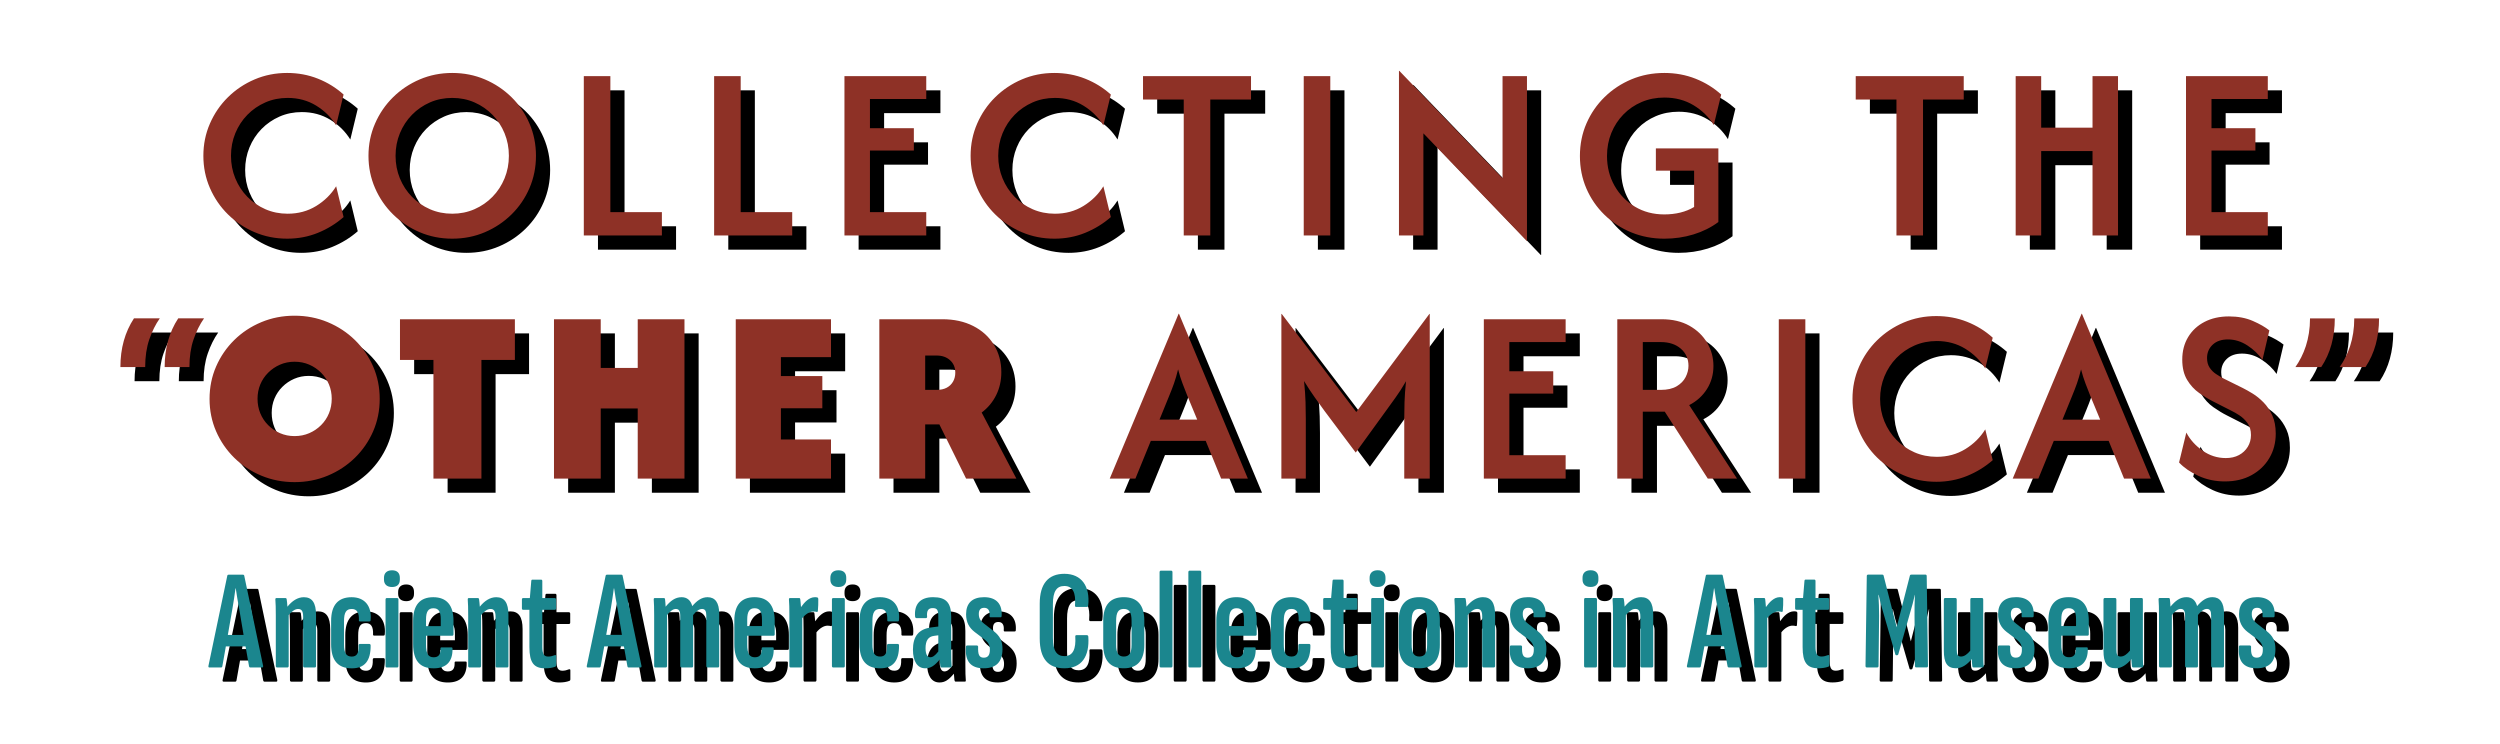 <svg xmlns="http://www.w3.org/2000/svg" xmlns:xlink="http://www.w3.org/1999/xlink" viewBox="0 0 353 105">
  <defs>
    <filter id="b" width="106.3%" height="134.4%" x="-2.5%" y="-13.8%">
      <feOffset dx="2" dy="2" in="SourceAlpha" result="shadowOffsetOuter1"/>
      <feGaussianBlur in="shadowOffsetOuter1" result="shadowBlurOuter1" stdDeviation="3"/>
      <feColorMatrix in="shadowBlurOuter1" values="0 0 0 0 0 0 0 0 0 0 0 0 0 0 0 0 0 0 0.6 0"/>
    </filter>
    <filter id="d" width="106.9%" height="244.5%" x="-2.7%" y="-57.8%">
      <feOffset dx="2" dy="2" in="SourceAlpha" result="shadowOffsetOuter1"/>
      <feGaussianBlur in="shadowOffsetOuter1" result="shadowBlurOuter1" stdDeviation="3"/>
      <feColorMatrix in="shadowBlurOuter1" values="0 0 0 0 0 0 0 0 0 0 0 0 0 0 0 0 0 0 0.6 0"/>
    </filter>
    <path id="a" d="m40.54 33.7c-1.634 0-3.162-.305-4.587-.913-1.426-.608-2.68-1.445-3.763-2.513-1.084-1.066-1.933-2.307-2.549-3.724-.618-1.416-.926-2.934-.926-4.55s.308-3.134.926-4.55c.616-1.417 1.465-2.658 2.549-3.726 1.083-1.066 2.337-1.903 3.763-2.512 1.425-.608 2.953-.912 4.587-.912 1.55 0 3.004.271 4.362.812 1.359.542 2.563 1.287 3.614 2.237l-1.051 4.351c-.699-1.134-1.642-2.062-2.824-2.788-1.184-.725-2.526-1.087-4.026-1.087-1.134 0-2.183.212-3.15.637-.967.426-1.813 1.009-2.537 1.75-.725.742-1.292 1.609-1.7 2.6-.409.992-.613 2.054-.613 3.188s.204 2.196.613 3.187c.408.992.975 1.859 1.7 2.6.724.742 1.57 1.325 2.537 1.75s2.016.638 3.15.638c1.5 0 2.842-.363 4.026-1.088 1.182-.725 2.125-1.654 2.824-2.787l1.051 4.349c-1.068.934-2.276 1.676-3.625 2.226-1.351.55-2.801.825-4.351.825m23.314-3.525c1.133 0 2.183-.213 3.149-.638.967-.424 1.813-1.008 2.538-1.75.725-.741 1.292-1.608 1.701-2.599.408-.992.612-2.054.612-3.188s-.204-2.196-.612-3.187c-.409-.992-.976-1.859-1.701-2.601-.725-.741-1.571-1.324-2.538-1.75-.966-.425-2.016-.637-3.149-.637-1.134 0-2.184.212-3.15.637-.967.426-1.813 1.009-2.537 1.75-.726.742-1.292 1.609-1.701 2.601-.408.991-.612 2.053-.612 3.187s.204 2.196.612 3.188c.409.991.975 1.858 1.701 2.599.724.742 1.57 1.326 2.537 1.75.966.425 2.016.638 3.15.638m0 3.525c-1.634 0-3.163-.304-4.588-.913-1.425-.608-2.679-1.445-3.763-2.512-1.083-1.067-1.933-2.308-2.549-3.725-.617-1.416-.925-2.934-.925-4.55s.308-3.134.925-4.55c.616-1.417 1.466-2.658 2.549-3.725 1.084-1.067 2.338-1.904 3.763-2.513 1.425-.607 2.954-.912 4.588-.912 1.649 0 3.188.305 4.612.912 1.425.609 2.679 1.446 3.763 2.513 1.083 1.067 1.929 2.308 2.537 3.725.609 1.416.913 2.934.913 4.55s-.304 3.134-.913 4.55c-.608 1.417-1.454 2.658-2.537 3.725-1.084 1.067-2.338 1.904-3.763 2.512-1.424.609-2.963.913-4.612.913m18.58-.45v-22.5h3.75v19.2h7.275v3.3zm18.401 0v-22.5h3.75v19.2h7.275v3.3zm18.401 0v-22.5h11.551v3.225h-7.95v4.125h6.2v3.15h-6.2v8.7h7.95v3.3zm29.639.45c-1.634 0-3.163-.305-4.588-.913s-2.679-1.445-3.763-2.513c-1.083-1.066-1.933-2.307-2.549-3.724-.617-1.416-.925-2.934-.925-4.55s.308-3.134.925-4.55c.616-1.417 1.466-2.658 2.549-3.726 1.084-1.066 2.338-1.903 3.763-2.512 1.425-.608 2.954-.912 4.588-.912 1.55 0 3.004.271 4.362.812 1.359.542 2.563 1.287 3.613 2.237l-1.05 4.351c-.7-1.134-1.642-2.062-2.825-2.788-1.184-.725-2.525-1.087-4.025-1.087-1.134 0-2.183.212-3.15.637-.967.426-1.813 1.009-2.537 1.75-.726.742-1.292 1.609-1.7 2.6-.41.992-.613 2.054-.613 3.188s.203 2.196.613 3.187c.408.992.974 1.859 1.7 2.6.724.742 1.57 1.325 2.537 1.75s2.016.638 3.15.638c1.5 0 2.841-.363 4.025-1.088 1.183-.725 2.125-1.654 2.825-2.787l1.05 4.349c-1.067.934-2.275 1.676-3.625 2.226s-2.8.825-4.35.825m18.269-.45v-19.2h-5.75v-3.3h15.25v3.3h-5.75v19.2zm16.944-0h3.75v-22.5h-3.75zm31.471.75-14.575-15.175v14.425h-3.45v-23.25h.05l14.575 15.175v-14.425h3.45v23.25zm19.451-.3c-1.667 0-3.221-.297-4.662-.888-1.442-.591-2.709-1.421-3.8-2.487-1.092-1.066-1.942-2.305-2.551-3.713-.608-1.408-.912-2.937-.912-4.588 0-1.649.309-3.182.925-4.599.616-1.416 1.471-2.659 2.562-3.725 1.092-1.066 2.355-1.9 3.789-2.5 1.432-.601 2.982-.9 4.649-.9 1.566 0 3.033.271 4.4.812 1.367.542 2.576 1.287 3.625 2.237l-1.049 4.3c-.701-1.133-1.651-2.062-2.851-2.787-1.2-.724-2.575-1.088-4.125-1.088-1.149 0-2.217.209-3.2.625-.984.417-1.842 1-2.574 1.75-.735.75-1.305 1.625-1.713 2.625-.409 1-.613 2.084-.613 3.25 0 1.551.354 2.95 1.063 4.2.708 1.25 1.671 2.238 2.888 2.963 1.215.725 2.59 1.087 4.125 1.087.816 0 1.578-.087 2.287-.262.708-.175 1.353-.437 1.937-.788v-5.125h-5.4v-3.149h8.825v10.399c-1.033.767-2.204 1.351-3.513 1.75-1.308.401-2.678.601-4.112.601m32.77-.45v-19.2h-5.75v-3.3h15.25v3.3h-5.75v19.2zm16.834 0v-22.5h3.601v7.274h7.25v-7.274h3.599v22.5h-3.599v-11.925h-7.25v11.925zm24.05 0v-22.5h11.55v3.225h-7.95v4.125h6.2v3.15h-6.2v8.7h7.95v3.3zm-285.414 18.575c0-1.319.16-2.553.479-3.698.32-1.146.799-2.205 1.438-3.177h3.645c-.596.847-1.089 1.837-1.478 2.969-.39 1.132-.584 2.433-.584 3.906zm-6.25 0c0-1.319.16-2.553.479-3.698.32-1.146.799-2.205 1.438-3.177h3.646c-.597.847-1.09 1.837-1.479 2.969-.39 1.132-.584 2.433-.584 3.906zm24.59 9.75c.75 0 1.441-.138 2.075-.413.633-.274 1.192-.653 1.675-1.137.483-.483.854-1.042 1.112-1.676.259-.632.388-1.316.388-2.049 0-.716-.129-1.388-.388-2.013-.258-.625-.629-1.179-1.112-1.662-.483-.484-1.042-.863-1.675-1.138-.634-.274-1.325-.412-2.075-.412-.733 0-1.417.138-2.05.412-.634.275-1.192.654-1.675 1.138-.484.483-.854 1.037-1.113 1.662-.258.625-.387 1.297-.387 2.013 0 .733.129 1.417.387 2.049.259.634.629 1.193 1.113 1.676.483.484 1.041.863 1.675 1.137.633.275 1.317.413 2.05.413m0 6.5c-1.667 0-3.229-.305-4.687-.913-1.459-.608-2.734-1.449-3.826-2.524-1.091-1.076-1.946-2.322-2.562-3.738-.616-1.417-.925-2.941-.925-4.575s.309-3.158.925-4.575c.616-1.416 1.471-2.662 2.562-3.738 1.092-1.075 2.367-1.916 3.826-2.525 1.458-.608 3.02-.912 4.687-.912 1.666 0 3.229.304 4.687.912 1.459.609 2.738 1.45 3.838 2.525 1.1 1.076 1.958 2.322 2.575 3.738.617 1.417.925 2.941.925 4.575s-.308 3.158-.925 4.575c-.617 1.416-1.475 2.662-2.575 3.738-1.1 1.075-2.379 1.916-3.838 2.524-1.458.608-3.021.913-4.687.913m19.613-.5v-16.75h-4.725v-5.75h16.225v5.75h-4.725v16.75zm17.02 0v-22.5h6.6v6.875h5.224v-6.875h6.601v22.5h-6.601v-9.9h-5.224v9.9zm25.666 0v-22.5h13.449v5.35h-7.074v2.674h5.85v4.551h-5.85v4.4h7.074v5.525zm26.748-12.525h1.625c.566 0 1.042-.104 1.425-.312.384-.209.679-.496.888-.863.208-.366.312-.783.312-1.25 0-.733-.246-1.32-.737-1.762-.492-.442-1.121-.663-1.888-.663h-1.625zm-6.475 12.525v-22.5h8.9c1.65 0 3.1.317 4.35.951 1.25.632 2.225 1.516 2.925 2.649.7 1.134 1.05 2.425 1.05 3.875 0 1.184-.241 2.263-.725 3.237-.483.976-1.167 1.797-2.049 2.463l4.899 9.325h-7.1l-3.775-7.65h-2v7.65zm39.56-8.325h5.325l-1.4-3.375c-.234-.6-.459-1.179-.675-1.737-.217-.559-.425-1.221-.625-1.988-.184.75-.375 1.409-.575 1.975s-.425 1.15-.675 1.75zm-7.025 8.325 9.725-23.275h.05l9.725 23.275h-3.775l-2.176-5.325h-7.75l-2.174 5.325zm24.234 0v-23.25h.05l10.525 13.85 10.324-13.85h.051v23.25h-3.6v-8.425c0-.717.012-1.504.038-2.363.024-.858.095-1.846.212-2.962-.517.899-1.017 1.679-1.5 2.337-.484.659-.925 1.271-1.326 1.838l-4.274 5.9-4.425-5.9c-.4-.55-.85-1.175-1.35-1.875s-1.009-1.475-1.525-2.325c.116 1.117.188 2.108.212 2.975.026.866.038 1.658.038 2.375v8.425zm28.587 0v-22.5h11.551v3.225h-7.95v4.125h6.2v3.15h-6.2v8.7h7.95v3.3zm22.446-12.525h2.55c.916 0 1.662-.171 2.237-.513.575-.341.996-.774 1.263-1.299.266-.525.399-1.054.399-1.587 0-.984-.358-1.788-1.074-2.413-.717-.625-1.659-.938-2.825-.938h-2.55zm-3.601 12.525v-22.5h6.25c1.534 0 2.842.304 3.925.912 1.084.609 1.921 1.414 2.513 2.414s.888 2.091.888 3.274c0 1.2-.305 2.284-.912 3.25-.61.967-1.447 1.726-2.513 2.275l6.75 10.375h-4.125l-6.075-9.45h-3.1v9.45zm22.802.001h3.75v-22.5h-3.75zm22.231.45c-1.634 0-3.162-.305-4.587-.913-1.426-.608-2.68-1.445-3.763-2.513-1.084-1.066-1.933-2.307-2.549-3.724-.618-1.416-.926-2.934-.926-4.55s.308-3.134.926-4.55c.616-1.417 1.465-2.658 2.549-3.726 1.083-1.066 2.337-1.903 3.763-2.512 1.425-.608 2.953-.912 4.587-.912 1.55 0 3.004.271 4.362.812 1.359.542 2.563 1.287 3.614 2.237l-1.051 4.351c-.699-1.134-1.642-2.062-2.824-2.788-1.184-.725-2.526-1.087-4.026-1.087-1.134 0-2.183.212-3.15.637-.967.426-1.813 1.009-2.537 1.75-.725.742-1.292 1.609-1.7 2.6-.409.992-.613 2.054-.613 3.188s.204 2.196.613 3.187c.408.992.975 1.859 1.7 2.6.724.742 1.57 1.325 2.537 1.75s2.016.638 3.15.638c1.5 0 2.842-.363 4.026-1.088 1.182-.725 2.125-1.654 2.824-2.787l1.051 4.349c-1.068.934-2.276 1.676-3.625 2.226-1.351.55-2.801.825-4.351.825m17.824-8.775h5.325l-1.4-3.375c-.234-.6-.459-1.179-.675-1.737-.217-.559-.425-1.221-.625-1.988-.184.75-.375 1.409-.575 1.975s-.425 1.15-.675 1.75zm-7.025 8.325 9.725-23.275h.05l9.725 23.275h-3.775l-2.176-5.325h-7.75l-2.174 5.325zm29.966.4c-1.351 0-2.597-.262-3.738-.787-1.142-.525-2.054-1.154-2.738-1.888l1.026-4.224c.516.983 1.274 1.829 2.274 2.537 1 .709 2.101 1.062 3.301 1.062.716 0 1.337-.141 1.862-.425.525-.283.938-.671 1.238-1.162.299-.492.45-1.046.45-1.663 0-.682-.167-1.25-.5-1.7-.334-.449-.713-.813-1.138-1.087-.425-.275-.779-.479-1.062-.612l-2.701-1.375c-.599-.301-1.237-.688-1.912-1.163-.674-.475-1.242-1.091-1.7-1.85-.459-.759-.687-1.713-.687-2.862 0-1.2.275-2.259.825-3.176.55-.916 1.32-1.633 2.312-2.149.992-.517 2.146-.776 3.462-.776 1.267 0 2.388.213 3.364.638.974.425 1.753.871 2.336 1.338l-.974 4.149c-.55-.783-1.259-1.458-2.125-2.024-.867-.567-1.784-.851-2.75-.851-.917 0-1.638.25-2.163.75s-.787 1.125-.787 1.875c0 .534.121.984.362 1.351.241.366.546.671.913.912.366.242.725.454 1.074.638l2.726 1.349c.399.2.858.459 1.375.776.516.316 1.024.729 1.524 1.237.5.509.913 1.121 1.238 1.838s.488 1.574.488 2.574c0 1.284-.3 2.434-.901 3.45-.599 1.017-1.437 1.821-2.512 2.413-1.074.591-2.329.887-3.762.887m18.264-23.02h3.5c0 2.625-.625 4.937-1.917 6.874h-3.645c1.188-1.708 2.062-3.936 2.062-6.874m-6.248 0h3.499c0 2.625-.625 4.937-1.916 6.874h-3.646c1.188-1.708 2.063-3.936 2.063-6.874"/>
    <path id="c" d="m32.171 89.648h2.22l-.64-3.801c-.18-.92-.32-1.82-.46-2.761h-.04c-.12.941-.261 1.841-.42 2.782zm-2.741 4.381 2.661-12.723c.019-.12.1-.16.2-.16h2c.12 0 .18.04.2.16l2.66 12.703c.021.16-.019.241-.139.241h-1.66c-.101 0-.16-.061-.181-.141l-.5-2.84h-2.78l-.5 2.82c-.021.1-.08.161-.181.161h-1.64c-.12 0-.16-.081-.14-.221zm9.514.02v-7.142c0-1.04-.021-1.76-.061-2.22-.019-.16.04-.241.141-.241h1.26c.12 0 .18.04.2.201.04.26.08.66.1 1.02.66-.82 1.44-1.341 2.321-1.341 1.16 0 1.72.781 1.72 2.501v7.222c0 .12-.06.2-.18.2h-1.461c-.1 0-.18-.08-.18-.2v-7.002c0-.74-.219-1.06-.7-1.06-.42 0-.86.28-1.34.861v7.201c0 .12-.08.2-.18.2h-1.46c-.1 0-.18-.08-.18-.2m7.81-3.1v-3.261c0-2.24.979-3.361 2.9-3.361 1.821 0 2.841 1.221 2.681 3.161 0 .2-.06.26-.2.26h-1.32c-.1 0-.161-.08-.14-.2.04-1.04-.28-1.56-1.001-1.56-.779 0-1.1.46-1.1 1.74v3.221c0 1.26.3 1.76 1.1 1.76.7 0 1.001-.48.961-1.54 0-.16.059-.241.18-.241h1.34c.1 0 .18.081.18.201.02 2.18-.84 3.241-2.661 3.241-1.96 0-2.92-1.12-2.92-3.421m7.684 3.1v-9.402c0-.12.08-.201.16-.201h1.5c.08 0 .16.081.16.201v9.402c0 .12-.08.2-.16.2h-1.5c-.08 0-.16-.08-.16-.2m-.22-12.203v-.26c0-.68.42-1.06 1.14-1.06.721 0 1.101.38 1.101 1.06v.26c0 .66-.38 1.041-1.101 1.041-.72 0-1.14-.381-1.14-1.041m8.017 6.561v-.939c0-1.122-.301-1.582-1.041-1.582-.72 0-1.04.481-1.04 1.582v.939zm-3.901 2.521v-3.281c0-2.24 1-3.321 2.84-3.321 1.881 0 2.861 1.121 2.861 3.341v1.9c0 .141-.08.2-.18.2h-3.701v1.221c0 1.3.301 1.82 1.08 1.82.681 0 .98-.38.961-1.18-.021-.14.04-.22.14-.22h1.4c.12 0 .16.06.16.18.04 1.82-.86 2.781-2.661 2.781-1.96 0-2.9-1.101-2.9-3.441zm7.774 3.121v-7.142c0-1.04-.02-1.76-.06-2.22-.02-.16.04-.241.14-.241h1.261c.119 0 .18.04.199.201.04.26.08.66.101 1.02.66-.82 1.44-1.341 2.32-1.341 1.16 0 1.721.781 1.721 2.501v7.222c0 .12-.061.2-.181.2h-1.46c-.1 0-.18-.08-.18-.2v-7.002c0-.74-.22-1.06-.7-1.06-.421 0-.86.28-1.341.861v7.201c0 .12-.08.2-.179.2h-1.461c-.1 0-.18-.08-.18-.2m8.646-2.661v-5.28h-.88c-.1 0-.18-.061-.18-.2v-1.261c0-.12.06-.2.18-.2h.941l.199-2.401c.02-.16.06-.2.18-.2h1.22c.101 0 .16.08.16.2v2.401h1.761c.1 0 .18.08.18.2v1.261c0 .139-.08.2-.18.2h-1.761v5.201c0 1.019.221 1.399.841 1.399.319 0 .62-.079.92-.199.14-.04.2.02.2.14v1.26c0 .12-.04.2-.16.24-.36.14-.86.22-1.4.22-1.601 0-2.221-.82-2.221-2.981m10.841-1.74h2.22l-.64-3.801c-.18-.92-.32-1.82-.46-2.761h-.04c-.12.941-.261 1.841-.42 2.782zm-2.741 4.381 2.661-12.723c.019-.12.1-.16.2-.16h2c.12 0 .18.04.2.16l2.66 12.703c.021.16-.019.241-.139.241h-1.66c-.101 0-.16-.061-.181-.141l-.5-2.84h-2.78l-.5 2.82c-.021.1-.08.161-.181.161h-1.64c-.12 0-.16-.081-.14-.221zm9.514.02v-7.142c0-1.04-.021-1.76-.061-2.22-.019-.16.04-.241.141-.241h1.3c.08 0 .14.04.16.201.04.32.06.68.08 1.02.68-.82 1.34-1.341 2.261-1.341.74 0 1.28.421 1.5 1.261.64-.76 1.32-1.261 2.16-1.261 1.08 0 1.641.781 1.641 2.322v7.401c0 .12-.061.2-.161.2h-1.48c-.1 0-.18-.08-.18-.2v-7.142c0-.64-.179-.92-.6-.92-.4 0-.821.3-1.26.861v7.201c0 .12-.061.2-.16.2h-1.481c-.099 0-.179-.08-.179-.2v-7.142c0-.64-.201-.92-.62-.92-.38 0-.801.3-1.241.861v7.201c0 .12-.08.2-.18.2h-1.481c-.079 0-.159-.08-.159-.2m15.221-5.642v-.939c0-1.122-.301-1.582-1.041-1.582-.72 0-1.04.481-1.04 1.582v.939zm-3.901 2.521v-3.281c0-2.24 1-3.321 2.84-3.321 1.881 0 2.861 1.121 2.861 3.341v1.9c0 .141-.08.2-.18.2h-3.701v1.221c0 1.3.301 1.82 1.08 1.82.681 0 .98-.38.961-1.18-.021-.14.04-.22.14-.22h1.4c.12 0 .16.06.16.18.04 1.82-.86 2.781-2.661 2.781-1.96 0-2.9-1.101-2.9-3.441zm7.774 3.121v-7.142c0-1.04-.021-1.76-.061-2.22-.019-.16.04-.241.141-.241h1.3c.08 0 .14.04.16.201.04.28.06.7.1 1.08.48-.68 1.14-1.401 1.961-1.401.139 0 .219 0 .339.04.121.021.14.12.14.261 0 .54 0 1.08-.059 1.62-.021.14-.06.18-.161.16-.139-.04-.299-.06-.48-.06-.5 0-1.1.36-1.56.94v6.762c0 .12-.08.2-.18.2h-1.481c-.079 0-.159-.08-.159-.2m6.006 0v-9.402c0-.12.08-.201.159-.201h1.501c.08 0 .16.081.16.201v9.402c0 .12-.08.2-.16.2h-1.501c-.079 0-.159-.08-.159-.2m-.221-12.203v-.26c0-.68.42-1.06 1.141-1.06.72 0 1.101.38 1.101 1.06v.26c0 .66-.381 1.041-1.101 1.041-.721 0-1.141-.381-1.141-1.041m4.116 9.102v-3.261c0-2.24.979-3.361 2.9-3.361 1.821 0 2.841 1.221 2.681 3.161 0 .2-.06.26-.2.26h-1.32c-.1 0-.161-.08-.14-.2.04-1.04-.28-1.56-1.001-1.56-.779 0-1.1.46-1.1 1.74v3.221c0 1.26.3 1.76 1.1 1.76.7 0 1.001-.48.961-1.54 0-.16.059-.241.18-.241h1.34c.1 0 .18.081.18.201.02 2.18-.84 3.241-2.661 3.241-1.96 0-2.92-1.12-2.92-3.421m9.985 1.86c.34 0 .66-.2 1.141-.82v-2.281l-.601.08c-.82.1-1.2.68-1.2 1.741 0 .82.24 1.28.66 1.28m-2.44-1.061c0-1.839.759-2.94 2.66-3.16l.921-.12v-1.381c0-.939-.141-1.219-.801-1.219-.62 0-.861.379-.78 1.219 0 .12-.06.201-.18.201h-1.28c-.14 0-.22-.06-.241-.241-.139-1.74.741-2.72 2.541-2.72 1.821 0 2.561.76 2.561 2.76v4.701c0 1.121.019 1.821.06 2.241.02.14-.02.22-.121.22h-1.299c-.101 0-.141-.04-.181-.2-.02-.24-.06-.58-.08-.92-.74.88-1.26 1.241-2.04 1.241-1.101 0-1.74-.961-1.74-2.622m7.483-.399c0-.141.061-.2.181-.2h1.38c.08 0 .16.08.16.179-.04 1.101.139 1.541.8 1.541.58 0 .86-.36.86-1.121 0-.639-.22-1.02-.74-1.44l-1.401-1.06c-.8-.62-1.219-1.38-1.219-2.52 0-1.541.86-2.401 2.54-2.401 1.74 0 2.6.98 2.48 2.661 0 .12-.06.179-.18.179h-1.36c-.1 0-.18-.019-.16-.219.06-.72-.2-1.12-.76-1.12-.52 0-.761.299-.761.86 0 .599.201.96.721 1.36l1.34 1.04c.921.72 1.28 1.401 1.28 2.58 0 1.781-.88 2.702-2.66 2.702-1.86 0-2.661-1.042-2.501-3.021m10.42-1.181v-4.941c0-2.801 1.221-4.201 3.48-4.201 2.421 0 3.662 1.76 3.362 4.481-.021.12-.08.2-.16.2h-1.54c-.121 0-.181-.101-.161-.24.14-1.78-.32-2.721-1.501-2.721-1.099 0-1.62.761-1.62 2.581v4.721c0 1.841.54 2.6 1.62 2.6 1.261 0 1.641-1.08 1.541-2.74-.02-.14.041-.22.161-.22h1.46c.12 0 .2.06.219.22.181 2.8-.939 4.461-3.381 4.461-2.259 0-3.48-1.341-3.48-4.201m12.968.86v-3.341c0-1.221-.32-1.7-1.101-1.7-.759 0-1.08.479-1.08 1.7v3.341c0 1.2.341 1.68 1.08 1.68.781 0 1.101-.48 1.101-1.68m-4.001.02v-3.401c0-2.2.98-3.321 2.9-3.321 1.921 0 2.902 1.121 2.902 3.321v3.401c0 2.201-.981 3.321-2.902 3.321-1.92 0-2.9-1.12-2.9-3.321m7.956 3.001v-13.263c0-.12.08-.2.159-.2h1.501c.08 0 .16.08.16.2v13.263c0 .12-.08.2-.16.2h-1.501c-.079 0-.159-.08-.159-.2m4.064 0v-13.263c0-.12.08-.2.16-.2h1.5c.08 0 .16.08.16.2v13.263c0 .12-.08.2-.16.2h-1.5c-.08 0-.16-.08-.16-.2m7.847-5.642v-.939c0-1.122-.3-1.582-1.04-1.582-.72 0-1.04.481-1.04 1.582v.939zm-3.9 2.521v-3.281c0-2.24 1-3.321 2.84-3.321 1.88 0 2.861 1.121 2.861 3.341v1.9c0 .141-.08.2-.181.2h-3.7v1.221c0 1.3.3 1.82 1.08 1.82.68 0 .98-.38.96-1.18-.02-.14.04-.22.141-.22h1.4c.119 0 .159.06.159.18.04 1.82-.859 2.781-2.66 2.781-1.961 0-2.9-1.101-2.9-3.441zm7.705.02v-3.261c0-2.24.979-3.361 2.9-3.361 1.821 0 2.841 1.221 2.681 3.161 0 .2-.06.26-.2.26h-1.32c-.1 0-.161-.08-.14-.2.04-1.04-.28-1.56-1.001-1.56-.779 0-1.1.46-1.1 1.74v3.221c0 1.26.3 1.76 1.1 1.76.7 0 1.001-.48.961-1.54 0-.16.059-.241.18-.241h1.34c.1 0 .18.081.18.201.02 2.18-.84 3.241-2.661 3.241-1.96 0-2.92-1.12-2.92-3.421m8.446.439v-5.28h-.881c-.099 0-.18-.061-.18-.2v-1.261c0-.12.06-.2.18-.2h.941l.2-2.401c.019-.16.059-.2.179-.2h1.221c.1 0 .16.08.16.2v2.401h1.76c.101 0 .181.08.181.2v1.261c0 .139-.08.2-.181.2h-1.76v5.201c0 1.019.22 1.399.84 1.399.32 0 .62-.079.92-.199.141-.04.2.02.2.14v1.26c0 .12-.04.2-.16.24-.359.14-.859.22-1.4.22-1.6 0-2.22-.82-2.22-2.981m5.716 2.661v-9.402c0-.12.08-.201.159-.201h1.501c.08 0 .16.081.16.201v9.402c0 .12-.08.2-.16.2h-1.501c-.079 0-.159-.08-.159-.2m-.221-12.203v-.26c0-.68.42-1.06 1.141-1.06.72 0 1.101.38 1.101 1.06v.26c0 .66-.381 1.041-1.101 1.041-.721 0-1.141-.381-1.141-1.041m8.118 9.182v-3.341c0-1.221-.32-1.7-1.101-1.7-.759 0-1.08.479-1.08 1.7v3.341c0 1.2.341 1.68 1.08 1.68.781 0 1.101-.48 1.101-1.68m-4.001.02v-3.401c0-2.2.98-3.321 2.9-3.321 1.921 0 2.902 1.121 2.902 3.321v3.401c0 2.201-.981 3.321-2.902 3.321-1.92 0-2.9-1.12-2.9-3.321m7.922 3.001v-7.142c0-1.04-.021-1.76-.061-2.22-.019-.16.04-.241.141-.241h1.26c.12 0 .18.04.2.201.04.26.08.66.1 1.02.66-.82 1.44-1.341 2.321-1.341 1.16 0 1.72.781 1.72 2.501v7.222c0 .12-.06.2-.18.2h-1.461c-.1 0-.18-.08-.18-.2v-7.002c0-.74-.219-1.06-.7-1.06-.42 0-.86.28-1.34.861v7.201c0 .12-.08.2-.18.2h-1.46c-.1 0-.18-.08-.18-.2m7.765-2.7c0-.141.06-.2.18-.2h1.381c.079 0 .159.08.159.179-.04 1.101.14 1.541.801 1.541.58 0 .86-.36.86-1.121 0-.639-.221-1.02-.74-1.44l-1.401-1.06c-.801-.62-1.22-1.38-1.22-2.52 0-1.541.86-2.401 2.541-2.401 1.74 0 2.6.98 2.48 2.661 0 .12-.061.179-.181.179h-1.359c-.101 0-.181-.019-.16-.219.059-.72-.2-1.12-.761-1.12-.519 0-.76.299-.76.86 0 .599.201.96.72 1.36l1.341 1.04c.92.72 1.28 1.401 1.28 2.58 0 1.781-.881 2.702-2.661 2.702-1.86 0-2.66-1.042-2.5-3.021m10.48 2.7v-9.402c0-.12.08-.201.16-.201h1.5c.08 0 .16.081.16.201v9.402c0 .12-.08.2-.16.2h-1.5c-.08 0-.16-.08-.16-.2m-.22-12.203v-.26c0-.68.42-1.06 1.14-1.06.721 0 1.101.38 1.101 1.06v.26c0 .66-.38 1.041-1.101 1.041-.72 0-1.14-.381-1.14-1.041m4.302 12.203v-7.142c0-1.04-.02-1.76-.06-2.22-.02-.16.04-.241.14-.241h1.261c.119 0 .18.04.199.201.04.26.08.66.101 1.02.66-.82 1.44-1.341 2.32-1.341 1.16 0 1.721.781 1.721 2.501v7.222c0 .12-.061.2-.181.2h-1.46c-.1 0-.18-.08-.18-.2v-7.002c0-.74-.22-1.06-.7-1.06-.421 0-.86.28-1.341.861v7.201c0 .12-.08.2-.179.2h-1.461c-.1 0-.18-.08-.18-.2m13.18-4.401h2.22l-.64-3.801c-.18-.92-.32-1.82-.46-2.761h-.04c-.12.941-.261 1.841-.42 2.782zm-2.741 4.381 2.661-12.723c.019-.12.1-.16.2-.16h2c.12 0 .18.04.2.16l2.66 12.703c.021.16-.019.241-.139.241h-1.66c-.101 0-.16-.061-.181-.141l-.5-2.84h-2.78l-.5 2.82c-.021.1-.08.161-.181.161h-1.64c-.12 0-.16-.081-.14-.221zm9.515.02v-7.142c0-1.04-.021-1.76-.061-2.22-.019-.16.04-.241.141-.241h1.3c.08 0 .14.04.16.201.04.28.06.7.1 1.08.48-.68 1.14-1.401 1.961-1.401.139 0 .219 0 .339.04.121.021.14.12.14.261 0 .54 0 1.08-.059 1.62-.021.14-.06.18-.161.16-.139-.04-.299-.06-.48-.06-.5 0-1.1.36-1.56.94v6.762c0 .12-.08.2-.18.2h-1.481c-.079 0-.159-.08-.159-.2m6.819-2.661v-5.28h-.88c-.1 0-.18-.061-.18-.2v-1.261c0-.12.06-.2.18-.2h.941l.199-2.401c.02-.16.06-.2.18-.2h1.22c.101 0 .16.08.16.2v2.401h1.761c.1 0 .18.08.18.2v1.261c0 .139-.08.2-.18.2h-1.761v5.201c0 1.019.221 1.399.841 1.399.319 0 .62-.079.92-.199.14-.04.2.02.2.14v1.26c0 .12-.04.2-.16.24-.36.14-.86.22-1.4.22-1.601 0-2.221-.82-2.221-2.981m8.88 2.661.181-12.703c0-.12.059-.2.179-.2h2c.101 0 .181.04.201.16l1.84 7.262 1.861-7.262c.019-.12.099-.16.219-.16h2.001c.1 0 .16.08.16.2l.18 12.703c0 .12-.08.2-.18.2h-1.48c-.12 0-.181-.08-.181-.2l-.059-7.062c-.021-1.04.019-2.08.059-2.98h-.019c-.181.84-.42 1.7-.66 2.5l-1.66 5.861c-.04.12-.101.16-.201.16h-.08c-.08 0-.14-.04-.16-.16l-1.7-5.881c-.24-.8-.46-1.64-.641-2.48h-.04c.061.9.101 1.92.101 2.98l-.08 7.062c0 .12-.061.2-.181.2h-1.5c-.08 0-.16-.08-.16-.2m11.061-2.181v-7.201c0-.141.08-.221.18-.221h1.46c.1 0 .18.08.18.221v7.001c0 .82.16 1.04.62 1.04.44 0 .88-.319 1.3-.84v-7.201c0-.141.061-.221.181-.221h1.46c.12 0 .18.08.18.221v7.121c0 1.04 0 1.761.06 2.221.02.16-.04.24-.16.24h-1.261c-.12 0-.16-.061-.179-.2-.041-.26-.06-.641-.081-.981-.639.78-1.4 1.301-2.2 1.301-1.28 0-1.74-.78-1.74-2.501m7.642-.52c0-.141.061-.2.181-.2h1.38c.08 0 .16.08.16.179-.04 1.101.139 1.541.8 1.541.58 0 .86-.36.86-1.121 0-.639-.22-1.02-.74-1.44l-1.401-1.06c-.8-.62-1.219-1.38-1.219-2.52 0-1.541.86-2.401 2.54-2.401 1.74 0 2.6.98 2.48 2.661 0 .12-.06.179-.18.179h-1.36c-.1 0-.18-.019-.16-.219.06-.72-.2-1.12-.76-1.12-.52 0-.761.299-.761.86 0 .599.201.96.721 1.36l1.34 1.04c.921.72 1.28 1.401 1.28 2.58 0 1.781-.88 2.702-2.66 2.702-1.86 0-2.661-1.042-2.501-3.021m11.028-2.941v-.939c0-1.122-.301-1.582-1.041-1.582-.72 0-1.04.481-1.04 1.582v.939zm-3.901 2.521v-3.281c0-2.24 1-3.321 2.84-3.321 1.881 0 2.861 1.121 2.861 3.341v1.9c0 .141-.08.2-.18.2h-3.701v1.221c0 1.3.301 1.82 1.08 1.82.681 0 .98-.38.961-1.18-.021-.14.04-.22.14-.22h1.4c.12 0 .16.06.16.18.04 1.82-.86 2.781-2.661 2.781-1.96 0-2.9-1.101-2.9-3.441zm7.774.94v-7.201c0-.141.08-.221.18-.221h1.461c.099 0 .179.08.179.221v7.001c0 .82.16 1.04.62 1.04.441 0 .881-.319 1.301-.84v-7.201c0-.141.06-.221.18-.221h1.46c.12 0 .181.08.181.221v7.121c0 1.04 0 1.761.059 2.221.021.16-.04.24-.16.24h-1.26c-.12 0-.16-.061-.18-.2-.04-.26-.06-.641-.08-.981-.64.78-1.4 1.301-2.201 1.301-1.28 0-1.74-.78-1.74-2.501m7.839 2.181v-7.142c0-1.04-.021-1.76-.061-2.22-.019-.16.04-.241.141-.241h1.3c.08 0 .14.04.16.201.04.32.06.68.08 1.02.68-.82 1.34-1.341 2.261-1.341.74 0 1.28.421 1.5 1.261.64-.76 1.32-1.261 2.16-1.261 1.08 0 1.641.781 1.641 2.322v7.401c0 .12-.061.2-.161.2h-1.48c-.1 0-.18-.08-.18-.2v-7.142c0-.64-.179-.92-.6-.92-.4 0-.821.3-1.26.861v7.201c0 .12-.061.2-.16.2h-1.481c-.099 0-.179-.08-.179-.2v-7.142c0-.64-.201-.92-.62-.92-.38 0-.801.3-1.241.861v7.201c0 .12-.08.2-.18.2h-1.481c-.079 0-.159-.08-.159-.2m11.461-2.9h1.38c.08 0 .16.08.16.179-.04 1.101.139 1.541.8 1.541.58 0 .86-.36.86-1.121 0-.639-.22-1.02-.74-1.44l-1.401-1.06c-.8-.62-1.219-1.38-1.219-2.52 0-1.541.86-2.401 2.54-2.401 1.74 0 2.6.98 2.48 2.661 0 .12-.06.179-.18.179h-1.36c-.1 0-.18-.019-.16-.219.06-.72-.2-1.12-.76-1.12-.52 0-.761.299-.761.86 0 .599.201.96.721 1.36l1.34 1.04c.921.72 1.28 1.401 1.28 2.58 0 1.781-.88 2.702-2.66 2.702-1.86 0-2.661-1.042-2.501-3.021 0-.141.061-.2.181-.2z"/>
  </defs>
  <g fill="none" fill-rule="evenodd"><use xlink:href="#a" fill="#000" filter="url(#b)"/><use xlink:href="#a" fill="#8e3126"/><use xlink:href="#c" fill="#000" filter="url(#d)"/><use xlink:href="#c" fill="#1b868e"/></g>
</svg>